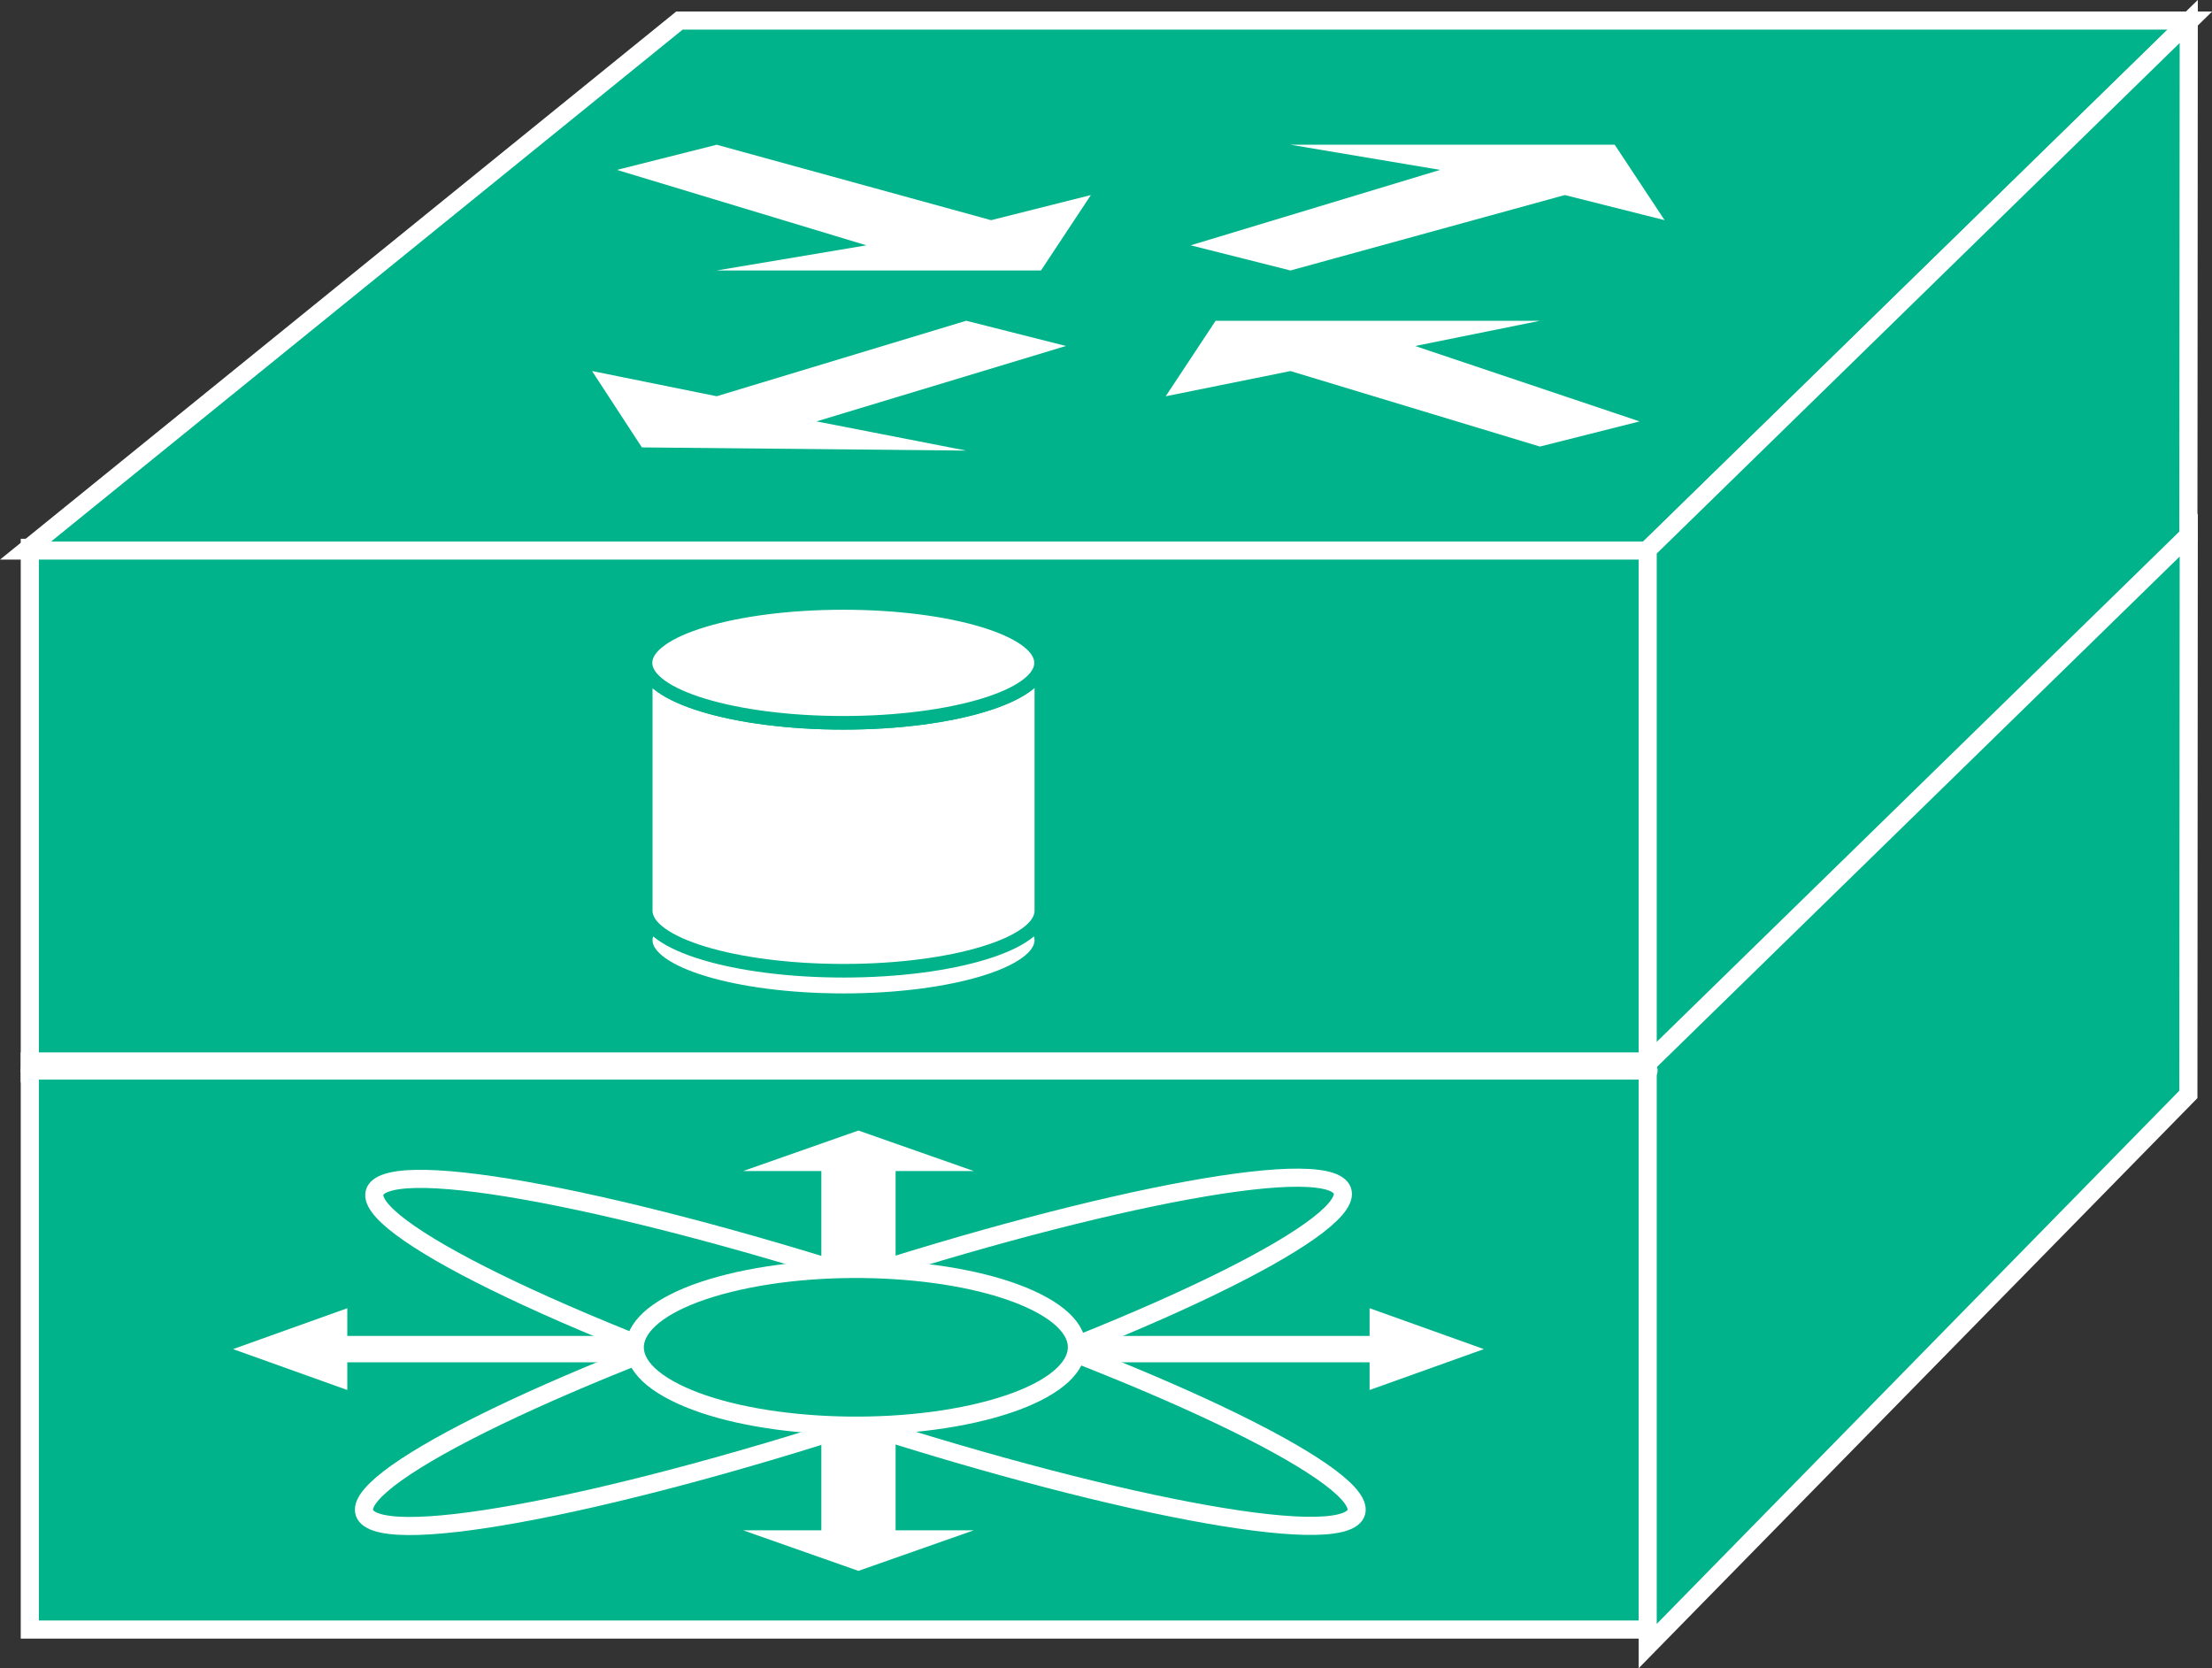 <?xml version="1.0" encoding="UTF-8" standalone="no"?>
<svg
   xmlns:dc="http://purl.org/dc/elements/1.1/"
   xmlns:cc="http://creativecommons.org/ns#"
   xmlns:rdf="http://www.w3.org/1999/02/22-rdf-syntax-ns#"
   xmlns:svg="http://www.w3.org/2000/svg"
   xmlns="http://www.w3.org/2000/svg"
   version="1.1"
   id="svg2"
   xml:space="preserve"
   width="65.08"
   height="49.08"
   viewBox="0 0 65.08 49.08"><rect x="0" y="0" width="65.08" height="49.08" fill="#333333" stroke="none"/><defs
     id="defs6" /><g
     id="g931"><path
       id="path14"
       style="fill:#00B38A;fill-opacity:1;fill-rule:nonzero;stroke:none;stroke-width:0.133"
       d="M 0.877,31.578 H 48.503 V 16.117 H 0.877 Z" /><path
       id="path16"
       style="fill:none;stroke:#FFFFFF;stroke-width:0.533;stroke-linecap:butt;stroke-linejoin:miter;stroke-miterlimit:4;stroke-dasharray:none;stroke-opacity:1"
       d="M 48.503,31.578 V 16.117 H 0.877 V 31.578 Z" /><path
       id="path18"
       style="fill:#00B38A;fill-opacity:1;fill-rule:nonzero;stroke:none;stroke-width:0.133"
       d="M 0.753,16.196 19.99,0.605 H 64.43 L 48.458,16.196 H 0.753" /><path
       id="path20"
       style="fill:none;stroke:#FFFFFF;stroke-width:0.533;stroke-linecap:butt;stroke-linejoin:miter;stroke-miterlimit:4;stroke-dasharray:none;stroke-opacity:1"
       d="M 0.753,16.196 19.99,0.605 H 64.43 L 48.458,16.196 Z" /><path
       id="path22"
       style="fill:#00B38A;fill-opacity:1;fill-rule:nonzero;stroke:none;stroke-width:0.133"
       d="M 48.477,32.066 64.385,15.834 64.396,0.631 48.477,16.172 V 32.066" /><path
       id="path24"
       style="fill:none;stroke:#FFFFFF;stroke-width:0.533;stroke-linecap:butt;stroke-linejoin:miter;stroke-miterlimit:4;stroke-dasharray:none;stroke-opacity:1"
       d="M 48.477,32.066 64.385,15.834 64.396,0.631 48.477,16.172 Z" /><path
       id="path26"
       style="fill:#00B38A;fill-opacity:1;fill-rule:nonzero;stroke:none;stroke-width:0.133"
       d="M 0.877,47.939 H 48.503 v -16.712 H 0.877 Z" /><path
       id="path28"
       style="fill:none;stroke:#FFFFFF;stroke-width:0.533;stroke-linecap:butt;stroke-linejoin:miter;stroke-miterlimit:4;stroke-dasharray:none;stroke-opacity:1"
       d="M 48.503,47.939 V 31.227 H 0.877 v 16.712 z" /><path
       id="path30"
       style="fill:#00B38A;fill-opacity:1;fill-rule:nonzero;stroke:none;stroke-width:0.133"
       d="M 48.477,48.426 64.385,32.196 64.396,15.74 48.477,31.282 v 17.144" /><path
       id="path32"
       style="fill:none;stroke:#FFFFFF;stroke-width:0.533;stroke-linecap:butt;stroke-linejoin:miter;stroke-miterlimit:4;stroke-dasharray:none;stroke-opacity:1"
       d="M 48.477,48.426 64.385,32.196 64.396,15.74 48.477,31.282 Z" /><path
       id="path34"
       style="fill:#FFFFFF;fill-opacity:1;fill-rule:nonzero;stroke:none;stroke-width:0.133"
       d="m 35.031,7.217 2.937,0.74 8.071,-2.219 2.936,0.739 -1.468,-2.219 h -9.539 l 4.402,0.74 -7.339,2.219" /><path
       id="path36"
       style="fill:#FFFFFF;fill-opacity:1;fill-rule:nonzero;stroke:none;stroke-width:0.133"
       d="m 18.153,4.998 2.933,-0.74 8.074,2.219 2.935,-0.739 -1.468,2.219 h -9.542 l 4.405,-0.74 -7.339,-2.219" /><path
       id="path38"
       style="fill:#FFFFFF;fill-opacity:1;fill-rule:nonzero;stroke:none;stroke-width:0.133"
       d="m 48.241,12.397 -2.935,0.74 -7.339,-2.221 -3.671,0.742 1.469,-2.221 h 9.541 l -3.671,0.742 6.606,2.219" /><path
       id="path40"
       style="fill:#FFFFFF;fill-opacity:1;fill-rule:nonzero;stroke:none;stroke-width:0.133"
       d="m 31.362,10.178 -2.935,-0.742 -7.341,2.221 -3.668,-0.742 1.467,2.247 9.542,0.094 -4.404,-0.859 7.339,-2.219" /><path
       id="path42"
       style="fill:#FFFFFF;fill-opacity:1;fill-rule:nonzero;stroke:none;stroke-width:0.133"
       d="m 24.819,29.425 c 3.213,0 5.819,-0.792 5.819,-1.766 0,-0.975 -2.606,-1.764 -5.819,-1.764 -3.215,0 -5.821,0.789 -5.821,1.764 0,0.974 2.606,1.766 5.821,1.766" /><path
       id="path44"
       style="fill:none;stroke:#00B38A;stroke-width:0.4;stroke-linecap:round;stroke-linejoin:round;stroke-miterlimit:4;stroke-dasharray:none;stroke-opacity:1"
       d="m 24.819,29.425 c 3.213,0 5.819,-0.792 5.819,-1.766 0,-0.975 -2.606,-1.764 -5.819,-1.764 -3.215,0 -5.821,0.789 -5.821,1.764 0,0.974 2.606,1.766 5.821,1.766 z" /><path
       id="path46"
       style="fill:#FFFFFF;fill-opacity:1;fill-rule:nonzero;stroke:none;stroke-width:0.133"
       d="m 30.638,19.5 c 0,0.975 -2.606,1.764 -5.819,1.764 -3.215,0 -5.821,-0.789 -5.821,-1.764 v 7.294 c 0,0.974 2.606,1.764 5.821,1.764 3.213,0 5.819,-0.79 5.819,-1.764 v -7.294" /><path
       id="path48"
       style="fill:none;stroke:#00B38A;stroke-width:0.4;stroke-linecap:round;stroke-linejoin:round;stroke-miterlimit:4;stroke-dasharray:none;stroke-opacity:1"
       d="m 30.638,19.5 c 0,0.975 -2.606,1.764 -5.819,1.764 -3.215,0 -5.821,-0.789 -5.821,-1.764 v 7.294 c 0,0.974 2.606,1.764 5.821,1.764 3.213,0 5.819,-0.79 5.819,-1.764 z" /><path
       id="path50"
       style="fill:#FFFFFF;fill-opacity:1;fill-rule:nonzero;stroke:none;stroke-width:0.133"
       d="m 24.811,21.264 c 3.214,0 5.819,-0.789 5.819,-1.764 0,-0.973 -2.605,-1.762 -5.819,-1.762 -3.215,0 -5.82,0.789 -5.82,1.762 0,0.975 2.605,1.764 5.82,1.764" /><path
       id="path52"
       style="fill:none;stroke:#00B38A;stroke-width:0.4;stroke-linecap:round;stroke-linejoin:round;stroke-miterlimit:4;stroke-dasharray:none;stroke-opacity:1"
       d="m 24.811,21.264 c 3.214,0 5.819,-0.789 5.819,-1.764 0,-0.973 -2.605,-1.762 -5.819,-1.762 -3.215,0 -5.82,0.789 -5.82,1.762 0,0.975 2.605,1.764 5.82,1.764 z" /><path
       id="path54"
       style="fill:none;stroke:#FFFFFF;stroke-width:0.533;stroke-linecap:round;stroke-linejoin:round;stroke-miterlimit:4;stroke-dasharray:none;stroke-opacity:1"
       d="M 0.877,31.495 H 48.503" /><path
       id="path56"
       style="fill:#FFFFFF;fill-opacity:1;fill-rule:nonzero;stroke:none;stroke-width:0.133"
       d="m 19.128,39.301 h -8.91 v -0.815 l -3.362,1.203 3.362,1.203 V 40.077 H 19.128 v -0.776" /><path
       id="path58"
       style="fill:#FFFFFF;fill-opacity:1;fill-rule:nonzero;stroke:none;stroke-width:0.133"
       d="m 24.165,41.861 v 3.159 h -2.301 l 3.392,1.193 3.393,-1.193 h -2.299 v -3.159 h -2.184" /><path
       id="path60"
       style="fill:#FFFFFF;fill-opacity:1;fill-rule:nonzero;stroke:none;stroke-width:0.133"
       d="m 24.165,37.609 v -3.159 h -2.301 l 3.392,-1.191 3.393,1.191 h -2.299 v 3.159 h -2.184" /><path
       id="path62"
       style="fill:#FFFFFF;fill-opacity:1;fill-rule:nonzero;stroke:none;stroke-width:0.133"
       d="m 31.385,40.077 h 8.91 v 0.815 l 3.363,-1.203 -3.363,-1.203 v 0.815 h -8.91 v 0.776" /><path
       id="path64"
       style="fill:none;stroke:#FFFFFF;stroke-width:0.533;stroke-linecap:butt;stroke-linejoin:miter;stroke-miterlimit:4;stroke-dasharray:none;stroke-opacity:1"
       d="m 39.591,44.76 c -1.672,0.628 -9.357,-1.094 -17.157,-3.841 -7.804,-2.75 -12.771,-5.484 -11.098,-6.109 1.672,-0.628 9.357,1.094 17.159,3.841 7.802,2.75 12.768,5.484 11.096,6.109 z" /><path
       id="path66"
       style="fill:none;stroke:#FFFFFF;stroke-width:0.533;stroke-linecap:butt;stroke-linejoin:miter;stroke-miterlimit:4;stroke-dasharray:none;stroke-opacity:1"
       d="m 39.147,34.76 c 1.766,0.594 -3.09,3.318 -10.841,6.083 -7.754,2.766 -15.469,4.529 -17.235,3.935 -1.766,-0.594 3.087,-3.318 10.842,-6.083 7.751,-2.766 15.466,-4.526 17.234,-3.935 z" /><path
       id="path68"
       style="fill:#00B38A;fill-opacity:1;fill-rule:nonzero;stroke:none;stroke-width:0.133"
       d="m 28.91,41.525 c 2.944,-0.732 3.658,-2.169 1.598,-3.211 -2.061,-1.044 -6.115,-1.297 -9.059,-0.565 -2.942,0.729 -3.657,2.167 -1.595,3.208 2.059,1.044 6.114,1.297 9.056,0.568" /><path
       id="path70"
       style="fill:none;stroke:#FFFFFF;stroke-width:0.533;stroke-linecap:butt;stroke-linejoin:miter;stroke-miterlimit:4;stroke-dasharray:none;stroke-opacity:1"
       d="m 28.91,41.525 c 2.944,-0.732 3.658,-2.169 1.598,-3.211 -2.061,-1.044 -6.115,-1.297 -9.059,-0.565 -2.942,0.729 -3.657,2.167 -1.595,3.208 2.059,1.044 6.114,1.297 9.056,0.568 z" /></g></svg>